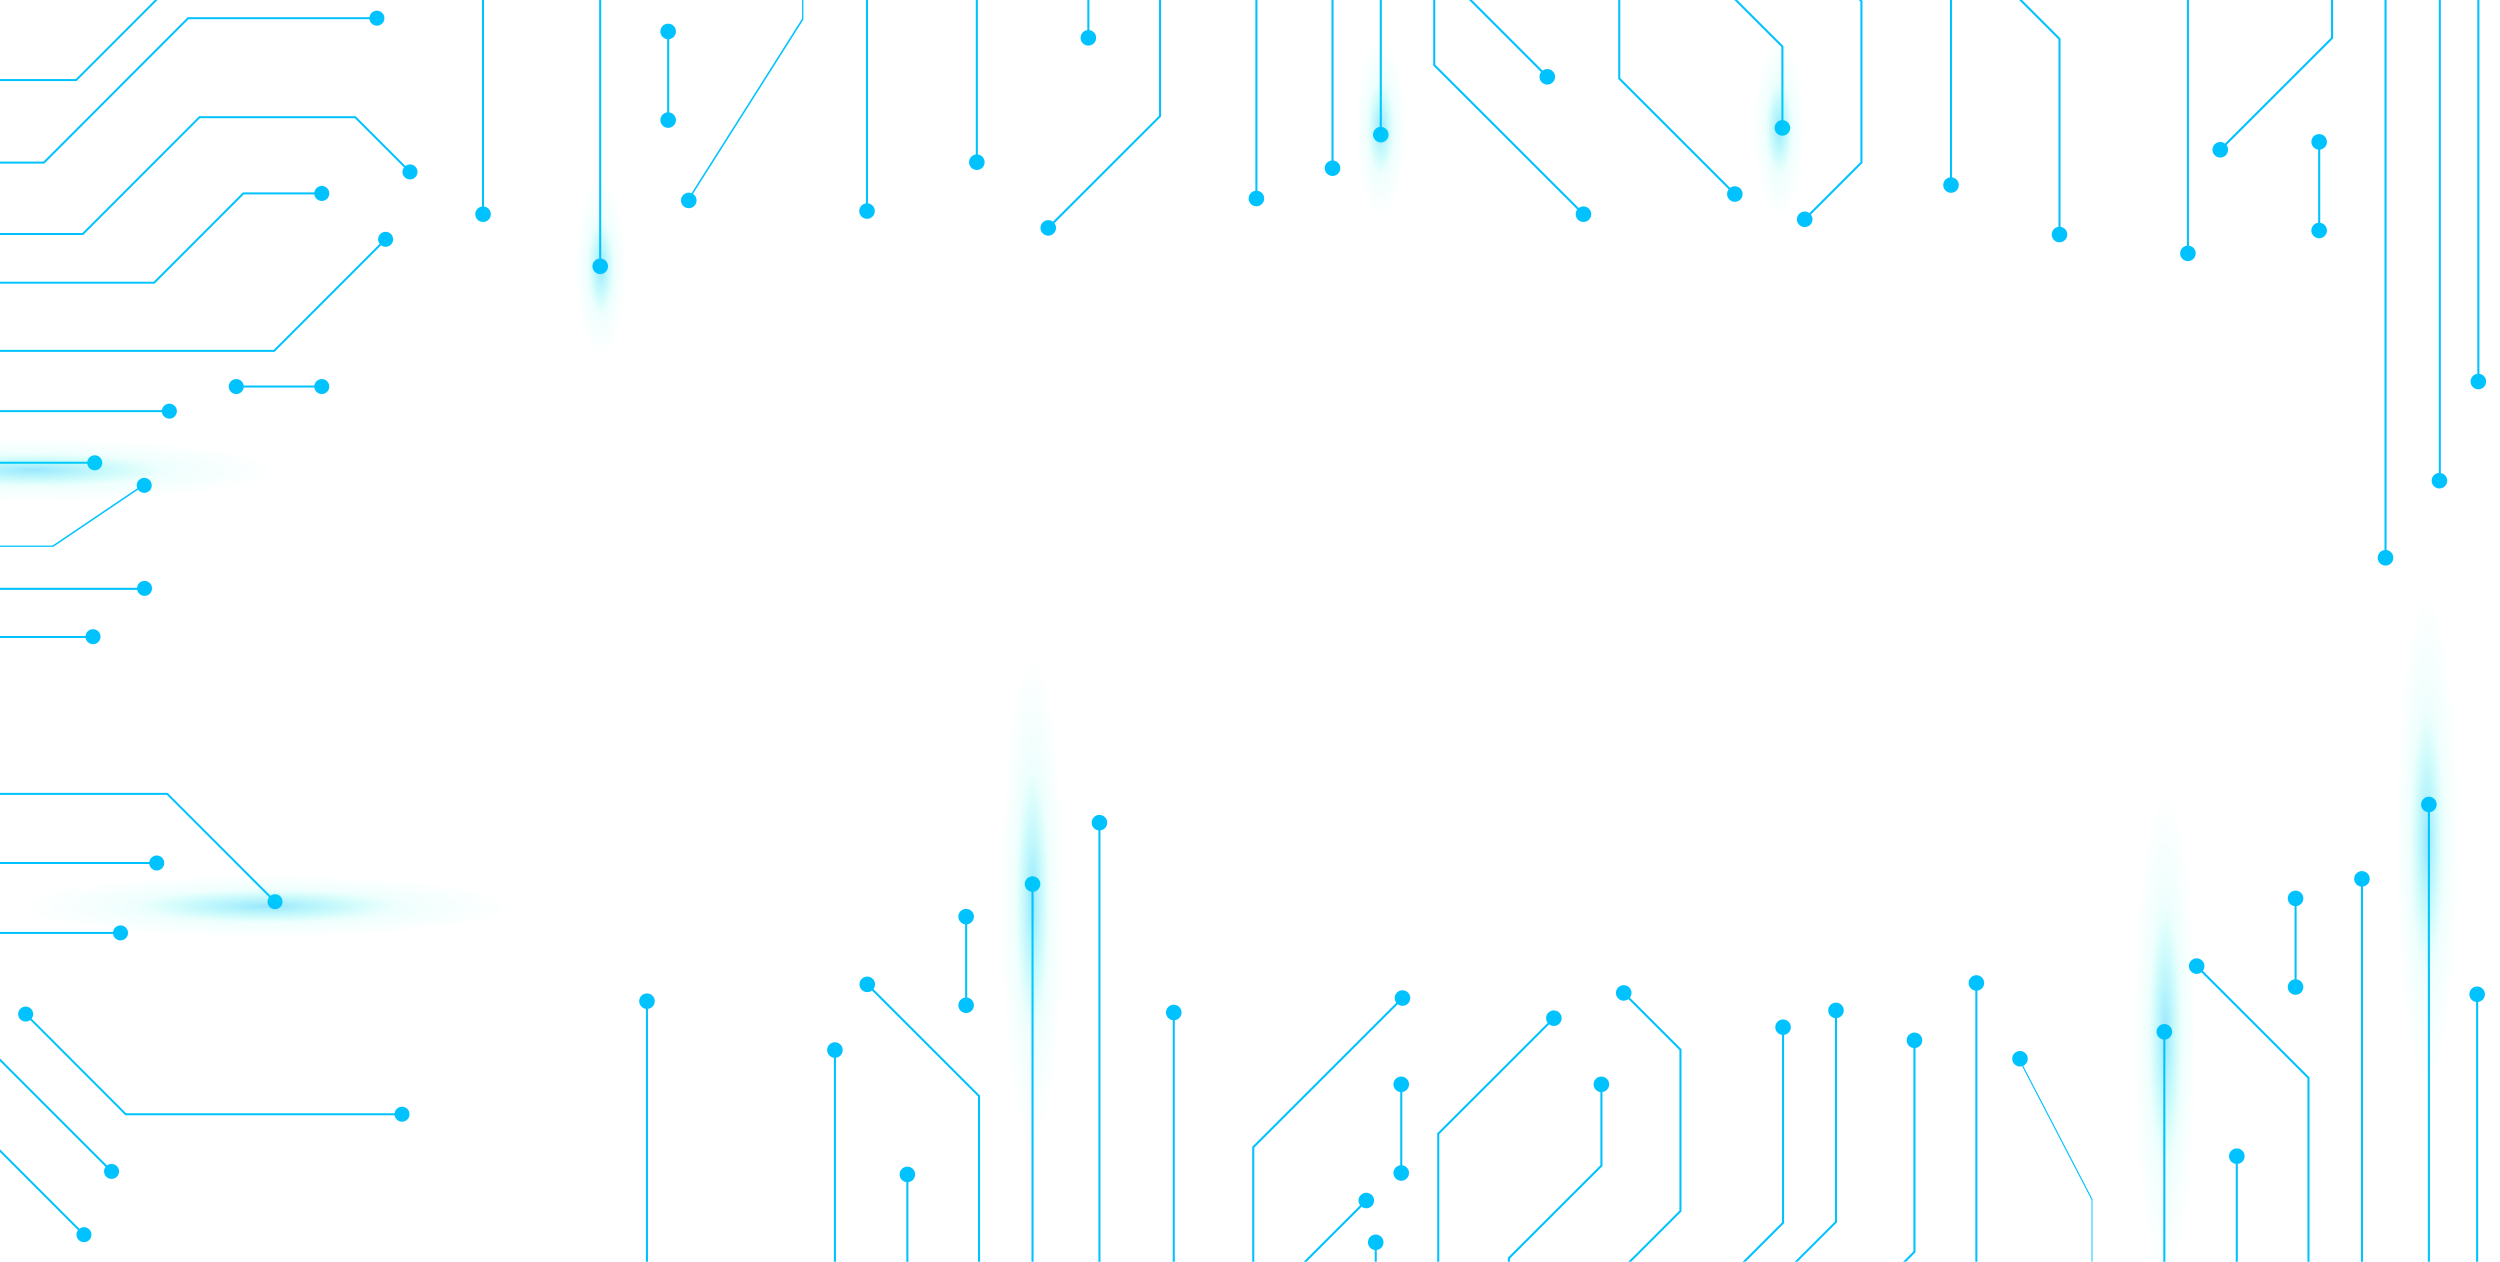 <svg width="1920" height="969" viewBox="0 0 1920 969" fill="none" xmlns="http://www.w3.org/2000/svg">
<g clip-path="url(#clip0)">
<g style="mix-blend-mode:color-dodge">
<g style="mix-blend-mode:color-dodge">
<g style="mix-blend-mode:color-dodge">
<g style="mix-blend-mode:color-dodge">
<g style="mix-blend-mode:color-dodge">
<path fill-rule="evenodd" clip-rule="evenodd" d="M745.239 127.886C744.582 126.903 744.232 125.748 744.232 124.567C744.232 122.982 744.861 121.463 745.982 120.342C746.914 119.411 748.122 118.819 749.414 118.646V-218.621L703.879 -264.125V-332H705.469V-264.761L751.004 -219.289V118.646C751.904 118.766 752.769 119.091 753.531 119.599C754.514 120.256 755.28 121.189 755.732 122.28C756.185 123.372 756.303 124.573 756.073 125.732C755.842 126.891 755.273 127.955 754.437 128.791C753.601 129.626 752.535 130.195 751.376 130.426C750.216 130.656 749.014 130.538 747.922 130.086C746.829 129.634 745.896 128.868 745.239 127.886Z" fill="#00C2FF"/>
</g>
</g>
</g>
</g>
</g>
<g style="mix-blend-mode:color-dodge">
<g style="mix-blend-mode:color-dodge">
<g style="mix-blend-mode:color-dodge">
<g style="mix-blend-mode:color-dodge">
<g style="mix-blend-mode:color-dodge">
<path fill-rule="evenodd" clip-rule="evenodd" d="M835.856 35.019C832.554 35.019 829.878 32.345 829.878 29.045C829.878 26.015 832.135 23.512 835.06 23.124V-229.108L769.016 -295.107V-332H770.606V-295.743L836.65 -229.775V23.124C839.576 23.512 841.834 26.015 841.834 29.045C841.834 32.345 839.157 35.019 835.856 35.019Z" fill="#00C2FF"/>
</g>
</g>
</g>
</g>
</g>
<g style="mix-blend-mode:color-dodge">
<g style="mix-blend-mode:color-dodge">
<g style="mix-blend-mode:color-dodge">
<g style="mix-blend-mode:color-dodge">
<path fill-rule="evenodd" clip-rule="evenodd" d="M1183.56 55.36C1182.77 56.399 1182.34 57.674 1182.34 58.993C1182.34 60.576 1182.96 62.095 1184.08 63.219C1184.91 64.054 1185.98 64.623 1187.14 64.853C1188.3 65.083 1189.5 64.964 1190.59 64.512C1191.68 64.059 1192.62 63.294 1193.27 62.311C1193.93 61.329 1194.28 60.174 1194.28 58.993C1194.28 57.812 1193.93 56.657 1193.27 55.675C1192.62 54.692 1191.68 53.927 1190.59 53.474C1189.5 53.022 1188.3 52.903 1187.14 53.133C1186.25 53.309 1185.42 53.682 1184.71 54.221L1121.66 -8.786V-282H1120.07V-8.118L1183.56 55.36Z" fill="#00C2FF"/>
</g>
</g>
</g>
</g>
<g style="mix-blend-mode:color-dodge">
<g style="mix-blend-mode:color-dodge">
<g style="mix-blend-mode:color-dodge">
<g style="mix-blend-mode:color-dodge">
<g style="mix-blend-mode:color-dodge">
<path fill-rule="evenodd" clip-rule="evenodd" d="M891.694 -202.161V89.547L809.805 171.411C810.569 172.415 811.022 173.667 811.022 175.025C811.022 178.325 808.346 180.999 805.044 180.999C801.743 180.999 799.066 178.325 799.066 175.025C799.066 171.726 801.743 169.051 805.044 169.051C806.404 169.051 807.658 169.505 808.662 170.269L890.104 88.912V-201.526L819.704 -271.847V-332H821.294V-272.514L891.694 -202.161Z" fill="#00C2FF"/>
</g>
</g>
</g>
</g>
</g>
<g style="mix-blend-mode:color-dodge">
<g style="mix-blend-mode:color-dodge">
<g style="mix-blend-mode:color-dodge">
<g style="mix-blend-mode:color-dodge">
<g style="mix-blend-mode:color-dodge">
<path fill-rule="evenodd" clip-rule="evenodd" d="M1085.03 -332L1061.24 -308.263V97.482C1062.14 97.603 1063.01 97.928 1063.77 98.436C1064.75 99.092 1065.52 100.025 1065.97 101.117C1066.42 102.209 1066.54 103.41 1066.31 104.569C1066.08 105.727 1065.51 106.792 1064.67 107.627C1063.84 108.463 1062.77 109.032 1061.61 109.262C1060.45 109.493 1059.25 109.375 1058.16 108.922C1057.07 108.47 1056.13 107.705 1055.48 106.722C1054.82 105.74 1054.47 104.585 1054.47 103.403C1054.47 101.819 1055.1 100.299 1056.22 99.179C1057.15 98.248 1058.36 97.656 1059.65 97.482V-308.898L1082.77 -332H1085.03Z" fill="#00C2FF"/>
</g>
</g>
</g>
</g>
</g>
<g style="mix-blend-mode:color-dodge">
<g style="mix-blend-mode:color-dodge">
<g style="mix-blend-mode:color-dodge">
<g style="mix-blend-mode:color-dodge">
<g style="mix-blend-mode:color-dodge">
<path d="M1499.18 -8.452L1384.2 -123.324V-254.974L1309.28 -329.839V-332H1307.69V-329.204L1382.61 -254.338V-122.656L1497.59 -7.784V142.392H1499.18V-8.452Z" fill="#00C2FF"/>
</g>
</g>
</g>
</g>
<g style="mix-blend-mode:color-dodge">
<g style="mix-blend-mode:color-dodge">
<g style="mix-blend-mode:color-dodge">
<g style="mix-blend-mode:color-dodge">
<path d="M1492.41 142.106C1492.41 145.406 1495.08 148.08 1498.39 148.08C1501.69 148.08 1504.36 145.406 1504.36 142.106C1504.36 138.807 1501.69 136.132 1498.39 136.132C1495.08 136.132 1492.41 138.807 1492.41 142.106Z" fill="#00C2FF"/>
</g>
</g>
</g>
</g>
</g>
<g style="mix-blend-mode:color-dodge">
<g style="mix-blend-mode:color-dodge">
<g style="mix-blend-mode:color-dodge">
<g style="mix-blend-mode:color-dodge">
<g style="mix-blend-mode:color-dodge">
<path d="M1333.11 148.651L1244.37 59.963V-205.275L1296.04 -256.912V-332H1294.45V-257.548L1242.78 -205.943V60.631L1332 149.795L1333.11 148.651Z" fill="#00C2FF"/>
</g>
</g>
</g>
</g>
<g style="mix-blend-mode:color-dodge">
<g style="mix-blend-mode:color-dodge">
<g style="mix-blend-mode:color-dodge">
<g style="mix-blend-mode:color-dodge">
<path d="M1328.12 153.259C1328.96 154.094 1330.02 154.662 1331.18 154.892C1332.34 155.122 1333.54 155.004 1334.64 154.552C1335.73 154.099 1336.66 153.333 1337.32 152.351C1337.97 151.369 1338.32 150.214 1338.32 149.033C1338.32 147.852 1337.97 146.697 1337.32 145.714C1336.66 144.732 1335.73 143.966 1334.64 143.514C1333.54 143.062 1332.34 142.943 1331.18 143.173C1330.02 143.403 1328.96 143.972 1328.12 144.807C1327.01 145.931 1326.38 147.45 1326.38 149.033C1326.38 150.616 1327.01 152.134 1328.12 153.259Z" fill="#00C2FF"/>
</g>
</g>
</g>
</g>
</g>
<g style="mix-blend-mode:color-dodge">
<g style="mix-blend-mode:color-dodge">
<g style="mix-blend-mode:color-dodge">
<g style="mix-blend-mode:color-dodge">
<g style="mix-blend-mode:color-dodge">
<path d="M1335.78 -91.675V-243.82H1337.37V-92.342L1430.38 0.604V125.169L1386.37 169.147L1385.26 168.003L1428.79 124.501V1.239L1335.78 -91.675Z" fill="#00C2FF"/>
</g>
</g>
</g>
</g>
<g style="mix-blend-mode:color-dodge">
<g style="mix-blend-mode:color-dodge">
<g style="mix-blend-mode:color-dodge">
<g style="mix-blend-mode:color-dodge">
<path d="M1381.8 164.188C1380.96 165.022 1380.38 166.086 1380.15 167.246C1379.92 168.406 1380.03 169.609 1380.48 170.703C1380.93 171.797 1381.7 172.732 1382.69 173.391C1383.67 174.049 1384.83 174.4 1386.01 174.4C1387.19 174.4 1388.35 174.049 1389.34 173.391C1390.32 172.732 1391.09 171.797 1391.54 170.703C1391.99 169.609 1392.1 168.406 1391.87 167.246C1391.64 166.086 1391.06 165.022 1390.22 164.188C1389.67 163.634 1389.01 163.194 1388.29 162.894C1387.57 162.593 1386.79 162.439 1386.01 162.439C1385.23 162.439 1384.45 162.593 1383.73 162.894C1383.01 163.194 1382.35 163.634 1381.8 164.188Z" fill="#00C2FF"/>
</g>
</g>
</g>
</g>
</g>
<g style="mix-blend-mode:color-dodge">
<g style="mix-blend-mode:color-dodge">
<g style="mix-blend-mode:color-dodge">
<g style="mix-blend-mode:color-dodge">
<g style="mix-blend-mode:color-dodge">
<path d="M1297.02 -34.889V-192.183H1298.61V-35.556L1369.68 35.433V98.509H1368.09V36.1L1297.02 -34.889Z" fill="#00C2FF"/>
</g>
</g>
</g>
</g>
<g style="mix-blend-mode:color-dodge">
<g style="mix-blend-mode:color-dodge">
<g style="mix-blend-mode:color-dodge">
<g style="mix-blend-mode:color-dodge">
<path d="M1362.88 98.227C1362.88 99.408 1363.23 100.563 1363.88 101.546C1364.54 102.528 1365.47 103.294 1366.57 103.746C1367.66 104.199 1368.86 104.317 1370.02 104.086C1371.18 103.856 1372.25 103.287 1373.08 102.451C1373.92 101.616 1374.49 100.551 1374.72 99.392C1374.95 98.234 1374.83 97.032 1374.38 95.941C1373.92 94.849 1373.16 93.916 1372.18 93.26C1371.19 92.603 1370.04 92.253 1368.85 92.253C1367.27 92.253 1365.75 92.882 1364.63 94.003C1363.51 95.123 1362.88 96.642 1362.88 98.227Z" fill="#00C2FF"/>
</g>
</g>
</g>
</g>
</g>
<g style="mix-blend-mode:color-dodge">
<g style="mix-blend-mode:color-dodge">
<g style="mix-blend-mode:color-dodge">
<g style="mix-blend-mode:color-dodge">
<path fill-rule="evenodd" clip-rule="evenodd" d="M1100.7 -251.577V50.3L1211.35 160.873C1210.56 161.913 1210.13 163.187 1210.13 164.506C1210.13 166.089 1210.75 167.608 1211.87 168.732C1212.7 169.567 1213.77 170.136 1214.93 170.366C1216.09 170.596 1217.29 170.477 1218.38 170.025C1219.47 169.573 1220.41 168.807 1221.06 167.825C1221.72 166.842 1222.07 165.688 1222.07 164.506C1222.07 163.325 1221.72 162.17 1221.06 161.188C1220.41 160.206 1219.47 159.44 1218.38 158.988C1217.29 158.535 1216.09 158.417 1214.93 158.647C1214.04 158.824 1213.2 159.202 1212.48 159.747L1102.29 49.633V-251.577H1100.7Z" fill="#00C2FF"/>
</g>
</g>
</g>
</g>
<g style="mix-blend-mode:color-dodge">
<g style="mix-blend-mode:color-dodge">
<g style="mix-blend-mode:color-dodge">
<g style="mix-blend-mode:color-dodge">
<g style="mix-blend-mode:color-dodge">
<path fill-rule="evenodd" clip-rule="evenodd" d="M1047 -332L1024.17 -309.184V123.251C1027.09 123.64 1029.35 126.143 1029.35 129.172C1029.35 132.472 1026.67 135.146 1023.37 135.146C1020.07 135.146 1017.39 132.472 1017.39 129.172C1017.39 126.142 1019.65 123.639 1022.58 123.251V-309.852L1044.74 -332H1047Z" fill="#00C2FF"/>
</g>
</g>
</g>
</g>
</g>
<g style="mix-blend-mode:color-dodge">
<g style="mix-blend-mode:color-dodge">
<g style="mix-blend-mode:color-dodge">
<g style="mix-blend-mode:color-dodge">
<g style="mix-blend-mode:color-dodge">
<path fill-rule="evenodd" clip-rule="evenodd" d="M991.476 -332L965.719 -306.293V146.513C966.619 146.633 967.484 146.958 968.245 147.466C969.228 148.123 969.994 149.056 970.446 150.147C970.899 151.239 971.017 152.44 970.786 153.599C970.556 154.758 969.986 155.822 969.15 156.658C968.314 157.493 967.249 158.062 966.09 158.293C964.93 158.523 963.728 158.405 962.636 157.953C961.543 157.501 960.61 156.735 959.953 155.752C959.296 154.77 958.945 153.615 958.945 152.433C958.945 150.849 959.575 149.33 960.696 148.209C961.628 147.278 962.837 146.685 964.129 146.512V-306.928L989.218 -332H991.476Z" fill="#00C2FF"/>
</g>
</g>
</g>
</g>
</g>
<g style="mix-blend-mode:color-dodge">
<g style="mix-blend-mode:color-dodge">
<g style="mix-blend-mode:color-dodge">
<g style="mix-blend-mode:color-dodge">
<g style="mix-blend-mode:color-dodge">
<path fill-rule="evenodd" clip-rule="evenodd" d="M666.64 156.166C669.58 156.541 671.853 159.051 671.853 162.092C671.853 165.391 669.177 168.066 665.876 168.066C662.574 168.066 659.898 165.391 659.898 162.092C659.898 159.072 662.139 156.576 665.05 156.174V-58.148L745.244 -138.257L746.357 -137.145L666.64 -57.481V156.166Z" fill="#00C2FF"/>
</g>
</g>
</g>
</g>
</g>
<path d="M1080 98C1080 60.445 1071.27 30 1060.5 30C1049.73 30 1041 60.445 1041 98C1041 135.555 1049.73 166 1060.5 166C1071.27 166 1080 135.555 1080 98Z" fill="url(#paint0_radial)" fill-opacity="0.4"/>
<path d="M1386 98C1386 60.445 1377.27 30 1366.5 30C1355.73 30 1347 60.445 1347 98C1347 135.555 1355.73 166 1366.5 166C1377.27 166 1386 135.555 1386 98Z" fill="url(#paint1_radial)" fill-opacity="0.4"/>
<g style="mix-blend-mode:color-dodge">
<g style="mix-blend-mode:color-dodge">
<g style="mix-blend-mode:color-dodge">
<g style="mix-blend-mode:color-dodge">
<path fill-rule="evenodd" clip-rule="evenodd" d="M-168 811.967H-70.619L60.971 943.653C61.669 943.118 62.483 942.749 63.352 942.576C64.47 942.354 65.629 942.469 66.682 942.905C67.735 943.342 68.635 944.081 69.268 945.029C69.901 945.978 70.239 947.093 70.239 948.233C70.239 949.374 69.901 950.488 69.268 951.437C68.635 952.385 67.735 953.124 66.682 953.561C65.629 953.997 64.47 954.112 63.352 953.89C62.234 953.668 61.207 953.119 60.4 952.313C59.326 951.227 58.723 949.761 58.723 948.233C58.723 946.961 59.141 945.732 59.901 944.729L-71.263 813.501H-168V811.967Z" fill="#00C2FF"/>
</g>
</g>
</g>
</g>
<g style="mix-blend-mode:color-dodge">
<g style="mix-blend-mode:color-dodge">
<g style="mix-blend-mode:color-dodge">
<g style="mix-blend-mode:color-dodge">
<path fill-rule="evenodd" clip-rule="evenodd" d="M-206 891H-108.619L22.972 1022.69C23.67 1022.15 24.483 1021.78 25.352 1021.61C26.47 1021.39 27.629 1021.5 28.681 1021.94C29.735 1022.38 30.634 1023.11 31.268 1024.06C31.901 1025.01 32.239 1026.13 32.239 1027.27C32.239 1028.41 31.901 1029.52 31.268 1030.47C30.634 1031.42 29.735 1032.16 28.681 1032.59C27.629 1033.03 26.47 1033.15 25.352 1032.92C24.234 1032.7 23.207 1032.15 22.4 1031.35C21.326 1030.26 20.723 1028.79 20.723 1027.27C20.723 1026 21.141 1024.76 21.902 1023.76L-109.263 892.534H-206V891Z" fill="#00C2FF"/>
</g>
</g>
</g>
</g>
<g style="mix-blend-mode:color-dodge">
<g style="mix-blend-mode:color-dodge">
<g style="mix-blend-mode:color-dodge">
<g style="mix-blend-mode:color-dodge">
<g style="mix-blend-mode:color-dodge">
<path d="M144.87 -26L58.19 60.723H-115.017L-168 113.733V115.911L-114.373 62.257H58.803L145.484 -24.466H302.195V-26H144.87Z" fill="#00C2FF"/>
</g>
</g>
</g>
</g>
</g>
<g style="mix-blend-mode:color-dodge">
<g style="mix-blend-mode:color-dodge">
<g style="mix-blend-mode:color-dodge">
<g style="mix-blend-mode:color-dodge">
<g style="mix-blend-mode:color-dodge">
<path fill-rule="evenodd" clip-rule="evenodd" d="M95.748 721.266C94.8 721.9 93.686 722.238 92.546 722.238C91.017 722.238 89.551 721.63 88.47 720.549C87.571 719.65 86.999 718.484 86.832 717.238H-238.6L-282.507 761.167H-348V759.633H-283.12L-239.243 715.704H86.832C86.949 714.835 87.262 714.001 87.753 713.267C88.386 712.318 89.286 711.579 90.34 711.143C91.393 710.706 92.552 710.592 93.67 710.814C94.788 711.037 95.816 711.586 96.622 712.393C97.428 713.199 97.977 714.227 98.199 715.346C98.422 716.464 98.308 717.624 97.871 718.678C97.435 719.732 96.696 720.632 95.748 721.266Z" fill="#00C2FF"/>
</g>
</g>
</g>
</g>
</g>
<g style="mix-blend-mode:color-dodge">
<g style="mix-blend-mode:color-dodge">
<g style="mix-blend-mode:color-dodge">
<g style="mix-blend-mode:color-dodge">
<g style="mix-blend-mode:color-dodge">
<path fill-rule="evenodd" clip-rule="evenodd" d="M-135.407 248.496L-68.933 315.003H124.348C124.465 314.135 124.778 313.3 125.268 312.566C125.902 311.618 126.802 310.878 127.855 310.442C128.909 310.005 130.068 309.891 131.186 310.114C132.304 310.336 133.331 310.886 134.137 311.692C134.943 312.499 135.492 313.526 135.715 314.645C135.937 315.764 135.823 316.923 135.387 317.977C134.951 319.031 134.212 319.932 133.264 320.565C132.316 321.199 131.201 321.537 130.061 321.537C128.532 321.537 127.066 320.93 125.985 319.848C125.086 318.949 124.515 317.783 124.348 316.537H-69.546L-136.02 250.03H-168V248.496H-135.407Z" fill="#00C2FF"/>
</g>
</g>
</g>
</g>
</g>
<g style="mix-blend-mode:color-dodge">
<g style="mix-blend-mode:color-dodge">
<g style="mix-blend-mode:color-dodge">
<g style="mix-blend-mode:color-dodge">
<g style="mix-blend-mode:color-dodge">
<path fill-rule="evenodd" clip-rule="evenodd" d="M126.142 662.786C126.142 665.971 123.561 668.554 120.378 668.554C117.454 668.554 115.039 666.376 114.664 663.554H-128.718L-192.402 727.268H-228V725.734H-193.015L-129.362 662.02H114.664C115.039 659.197 117.454 657.02 120.378 657.02C123.561 657.02 126.142 659.601 126.142 662.786Z" fill="#00C2FF"/>
</g>
</g>
</g>
</g>
</g>
<g style="mix-blend-mode:color-dodge">
<g style="mix-blend-mode:color-dodge">
<g style="mix-blend-mode:color-dodge">
<g style="mix-blend-mode:color-dodge">
<g style="mix-blend-mode:color-dodge">
<path fill-rule="evenodd" clip-rule="evenodd" d="M-152.717 608.917H128.756L207.748 687.919C208.716 687.182 209.924 686.744 211.235 686.744C214.419 686.744 217 689.326 217 692.511C217 695.696 214.419 698.278 211.235 698.278C208.052 698.278 205.471 695.696 205.471 692.511C205.471 691.2 205.908 689.99 206.645 689.021L128.143 610.451H-152.104L-219.958 678.369H-278V676.835H-220.602L-152.717 608.917Z" fill="#00C2FF"/>
</g>
</g>
</g>
</g>
</g>
<g style="mix-blend-mode:color-dodge">
<g style="mix-blend-mode:color-dodge">
<g style="mix-blend-mode:color-dodge">
<g style="mix-blend-mode:color-dodge">
<g style="mix-blend-mode:color-dodge">
<path fill-rule="evenodd" clip-rule="evenodd" d="M181.448 302.64C180.308 302.64 179.193 302.302 178.245 301.668C177.298 301.035 176.559 300.134 176.122 299.08C175.686 298.026 175.572 296.867 175.794 295.748C176.017 294.629 176.566 293.602 177.372 292.795C178.178 291.989 179.205 291.439 180.323 291.217C181.442 290.994 182.601 291.108 183.654 291.545C184.707 291.981 185.607 292.721 186.241 293.669C186.726 294.395 187.037 295.218 187.157 296.076H241.415C241.534 295.218 241.846 294.395 242.331 293.669C242.964 292.721 243.865 291.981 244.918 291.545C245.971 291.108 247.13 290.994 248.248 291.217C249.366 291.439 250.394 291.989 251.2 292.795C252.006 293.602 252.555 294.629 252.777 295.748C253 296.867 252.886 298.026 252.449 299.08C252.013 300.134 251.274 301.035 250.326 301.668C249.378 302.302 248.264 302.64 247.124 302.64C245.595 302.64 244.129 302.033 243.048 300.951C242.142 300.045 241.568 298.867 241.407 297.609H187.165C187.003 298.867 186.43 300.045 185.524 300.951C184.443 302.033 182.977 302.64 181.448 302.64Z" fill="#00C2FF"/>
</g>
</g>
</g>
</g>
</g>
<g style="mix-blend-mode:color-dodge">
<g style="mix-blend-mode:color-dodge">
<g style="mix-blend-mode:color-dodge">
<g style="mix-blend-mode:color-dodge">
<g style="mix-blend-mode:color-dodge">
<path fill-rule="evenodd" clip-rule="evenodd" d="M-168 328.255L-141.631 354.637H67.048C67.167 353.78 67.479 352.957 67.964 352.231C68.597 351.282 69.497 350.543 70.551 350.107C71.604 349.67 72.763 349.556 73.881 349.779C74.999 350.001 76.026 350.55 76.833 351.357C77.639 352.163 78.188 353.191 78.41 354.31C78.633 355.429 78.519 356.588 78.082 357.642C77.646 358.696 76.907 359.597 75.959 360.23C75.011 360.864 73.897 361.202 72.757 361.202C71.228 361.202 69.762 360.595 68.68 359.513C67.774 358.607 67.201 357.429 67.039 356.171H-142.275L-168 330.433V328.255Z" fill="#00C2FF"/>
</g>
</g>
</g>
</g>
</g>
<g style="mix-blend-mode:color-dodge">
<g style="mix-blend-mode:color-dodge">
<g style="mix-blend-mode:color-dodge">
<g style="mix-blend-mode:color-dodge">
<g style="mix-blend-mode:color-dodge">
<path fill-rule="evenodd" clip-rule="evenodd" d="M295.236 13.972C295.236 17.157 292.655 19.739 289.471 19.739C286.548 19.739 284.132 17.562 283.758 14.739H144.84L33.998 125.666H-93.063L-165.302 197.94H-168V196.407H-165.915L-93.676 124.132H33.354L144.196 13.205H283.758C284.132 10.383 286.548 8.205 289.471 8.205C292.655 8.205 295.236 10.787 295.236 13.972Z" fill="#00C2FF"/>
</g>
</g>
</g>
</g>
</g>
<g style="mix-blend-mode:color-dodge">
<g style="mix-blend-mode:color-dodge">
<g style="mix-blend-mode:color-dodge">
<g style="mix-blend-mode:color-dodge">
<g style="mix-blend-mode:color-dodge">
<path fill-rule="evenodd" clip-rule="evenodd" d="M301.809 184.925C301.587 186.044 301.039 187.072 300.233 187.878C299.148 188.954 297.682 189.557 296.155 189.557C294.883 189.557 293.653 189.138 292.651 188.377L210.854 270.215H-46.366L-96.16 220.365H-168V218.831H-95.547L-45.722 268.681H210.21L291.563 187.288C291.036 186.594 290.672 185.787 290.501 184.925C290.279 183.807 290.394 182.648 290.83 181.594C291.266 180.541 292.005 179.64 292.953 179.007C293.901 178.373 295.015 178.035 296.155 178.035C297.295 178.035 298.409 178.373 299.357 179.007C300.305 179.64 301.044 180.541 301.48 181.594C301.916 182.648 302.031 183.807 301.809 184.925Z" fill="#00C2FF"/>
</g>
</g>
</g>
</g>
</g>
<g style="mix-blend-mode:color-dodge">
<g style="mix-blend-mode:color-dodge">
<g style="mix-blend-mode:color-dodge">
<g style="mix-blend-mode:color-dodge">
<g style="mix-blend-mode:color-dodge">
<path fill-rule="evenodd" clip-rule="evenodd" d="M-76.894 178.951C-77.01 178.083 -77.323 177.249 -77.814 176.514C-78.447 175.566 -79.347 174.827 -80.401 174.39C-81.454 173.954 -82.613 173.839 -83.731 174.062C-84.85 174.285 -85.877 174.834 -86.683 175.64C-87.489 176.447 -88.038 177.475 -88.26 178.593C-88.483 179.712 -88.369 180.872 -87.932 181.925C-87.496 182.979 -86.757 183.88 -85.809 184.514C-84.861 185.147 -83.747 185.486 -82.607 185.486C-81.078 185.486 -79.612 184.878 -78.531 183.796C-77.632 182.897 -77.061 181.732 -76.894 180.485H63.893L153.548 90.756H272.484L310.263 128.554C309.965 128.945 309.718 129.374 309.529 129.831C309.239 130.528 309.09 131.276 309.09 132.031C309.09 132.787 309.239 133.535 309.529 134.232C309.818 134.93 310.243 135.563 310.778 136.096C311.582 136.906 312.609 137.459 313.728 137.685C314.848 137.911 316.009 137.799 317.064 137.363C318.12 136.928 319.022 136.189 319.657 135.239C320.292 134.29 320.631 133.174 320.631 132.031C320.631 130.889 320.292 129.773 319.657 128.823C319.022 127.874 318.12 127.135 317.064 126.7C316.009 126.264 314.848 126.152 313.728 126.378C312.86 126.553 312.046 126.925 311.349 127.462L273.128 89.222H152.935L63.249 178.951H-76.894Z" fill="#00C2FF"/>
</g>
</g>
</g>
</g>
</g>
<g style="mix-blend-mode:color-dodge">
<g style="mix-blend-mode:color-dodge">
<g style="mix-blend-mode:color-dodge">
<g style="mix-blend-mode:color-dodge">
<g style="mix-blend-mode:color-dodge">
<path fill-rule="evenodd" clip-rule="evenodd" d="M250.334 153.377C249.386 154.011 248.272 154.349 247.132 154.349C245.603 154.349 244.137 153.741 243.056 152.66C242.149 151.753 241.576 150.576 241.414 149.318H187.183L118.685 217.881H-27.096C-27.471 220.703 -29.886 222.881 -32.81 222.881C-35.993 222.881 -38.574 220.299 -38.574 217.113C-38.574 213.928 -35.993 211.346 -32.81 211.346C-29.886 211.346 -27.471 213.524 -27.096 216.347H118.041L186.539 147.784H241.423C241.542 146.927 241.854 146.103 242.339 145.378C242.972 144.429 243.872 143.69 244.926 143.253C245.979 142.817 247.138 142.703 248.256 142.925C249.374 143.148 250.401 143.697 251.208 144.504C252.014 145.31 252.563 146.338 252.785 147.457C253.008 148.575 252.893 149.735 252.457 150.789C252.021 151.843 251.282 152.743 250.334 153.377Z" fill="#00C2FF"/>
</g>
</g>
</g>
</g>
</g>
<g style="mix-blend-mode:color-dodge">
<g style="mix-blend-mode:color-dodge">
<g style="mix-blend-mode:color-dodge">
<g style="mix-blend-mode:color-dodge">
<g style="mix-blend-mode:color-dodge">
<path fill-rule="evenodd" clip-rule="evenodd" d="M114.842 376.843C115.648 376.037 116.196 375.009 116.418 373.89C116.64 372.772 116.526 371.612 116.089 370.559C115.653 369.505 114.914 368.605 113.966 367.972C113.018 367.338 111.904 367 110.764 367C109.625 367 108.51 367.338 107.562 367.972C106.615 368.605 105.876 369.505 105.439 370.559C105.003 371.612 104.888 372.772 105.11 373.89C105.187 374.279 105.304 374.656 105.457 375.018L40.262 419.015H-250V420H40.905L106.032 376.061C106.226 376.339 106.445 376.601 106.686 376.843C107.772 377.919 109.237 378.522 110.764 378.522C112.292 378.522 113.757 377.919 114.842 376.843ZM-253.294 451.307C-252.346 451.941 -251.231 452.279 -250.091 452.279C-248.562 452.279 -247.096 451.672 -246.015 450.59C-244.934 449.508 -244.327 448.041 -244.327 446.512C-244.327 445.371 -244.665 444.256 -245.298 443.308C-245.932 442.359 -246.832 441.62 -247.885 441.184C-248.938 440.747 -250.097 440.633 -251.216 440.855C-252.334 441.078 -253.361 441.627 -254.167 442.434C-254.973 443.24 -255.522 444.268 -255.745 445.387C-255.967 446.505 -255.853 447.665 -255.417 448.719C-254.98 449.773 -254.242 450.673 -253.294 451.307Z" fill="#00C2FF"/>
</g>
</g>
</g>
</g>
</g>
<g style="mix-blend-mode:color-dodge">
<g style="mix-blend-mode:color-dodge">
<g style="mix-blend-mode:color-dodge">
<g style="mix-blend-mode:color-dodge">
<g style="mix-blend-mode:color-dodge">
<path fill-rule="evenodd" clip-rule="evenodd" d="M-168 429L-154.305 451.438H105.244C105.472 448.461 107.958 446.118 110.991 446.118C114.175 446.118 116.755 448.7 116.755 451.885C116.755 455.07 114.175 457.652 110.991 457.652C108.189 457.652 105.853 455.652 105.334 453H-154.706L-168 431.219V429Z" fill="#00C2FF"/>
</g>
</g>
</g>
</g>
</g>
<g style="mix-blend-mode:color-dodge">
<g style="mix-blend-mode:color-dodge">
<g style="mix-blend-mode:color-dodge">
<g style="mix-blend-mode:color-dodge">
<g style="mix-blend-mode:color-dodge">
<path fill-rule="evenodd" clip-rule="evenodd" d="M-208 463L-193.362 488.43H65.697C65.787 487.481 66.111 486.566 66.643 485.769C67.277 484.82 68.177 484.081 69.23 483.645C70.284 483.208 71.443 483.094 72.561 483.316C73.679 483.539 74.706 484.088 75.512 484.895C76.318 485.701 76.867 486.729 77.09 487.848C77.312 488.966 77.198 490.126 76.762 491.18C76.326 492.234 75.587 493.134 74.639 493.768C73.691 494.402 72.576 494.74 71.436 494.74C69.907 494.74 68.441 494.132 67.36 493.051C66.524 492.215 65.972 491.148 65.764 490H-193.724L-208 465.229V463Z" fill="#00C2FF"/>
</g>
</g>
</g>
</g>
</g>
<g style="mix-blend-mode:color-dodge">
<g style="mix-blend-mode:color-dodge">
<g style="mix-blend-mode:color-dodge">
<g style="mix-blend-mode:color-dodge">
<path fill-rule="evenodd" clip-rule="evenodd" d="M-168 779.572H-33.273L82.176 895.048C82.87 894.52 83.678 894.155 84.539 893.984C85.657 893.762 86.816 893.876 87.869 894.313C88.922 894.75 89.822 895.489 90.455 896.437C91.088 897.386 91.426 898.5 91.426 899.641C91.426 900.781 91.088 901.896 90.455 902.844C89.822 903.793 88.922 904.532 87.869 904.968C86.816 905.405 85.657 905.52 84.539 905.298C83.421 905.076 82.394 904.527 81.588 903.721C80.513 902.635 79.91 901.169 79.91 899.641C79.91 898.376 80.323 897.154 81.075 896.155L-33.917 781.106H-168V779.572Z" fill="#00C2FF"/>
</g>
</g>
</g>
</g>
<g style="mix-blend-mode:color-dodge">
<g style="mix-blend-mode:color-dodge">
<g style="mix-blend-mode:color-dodge">
<g style="mix-blend-mode:color-dodge">
<g style="mix-blend-mode:color-dodge">
<path fill-rule="evenodd" clip-rule="evenodd" d="M15.632 782.886C14.826 782.079 14.278 781.052 14.056 779.933C13.834 778.815 13.948 777.655 14.385 776.602C14.821 775.548 15.56 774.648 16.508 774.015C17.456 773.381 18.57 773.043 19.71 773.043C20.849 773.043 21.964 773.381 22.912 774.015C23.859 774.648 24.598 775.548 25.035 776.602C25.471 777.655 25.586 778.815 25.364 779.933C25.19 780.808 24.816 781.628 24.276 782.33L96.887 854.977H303.039C303.4 852.139 305.822 849.946 308.757 849.946C311.94 849.946 314.521 852.528 314.521 855.713C314.521 858.898 311.94 861.48 308.757 861.48C305.843 861.48 303.435 859.318 303.047 856.51H96.243L23.196 783.398C22.197 784.151 20.974 784.565 19.71 784.565C18.182 784.565 16.717 783.962 15.632 782.886Z" fill="#00C2FF"/>
</g>
</g>
</g>
</g>
</g>
<path d="M25.5 385C130.158 385 215 374.255 215 361C215 347.745 130.158 337 25.5 337C-79.158 337 -164 347.745 -164 361C-164 374.255 -79.158 385 25.5 385Z" fill="url(#paint2_radial)" fill-opacity="0.4"/>
<path d="M204.5 720C309.158 720 394 709.255 394 696C394 682.745 309.158 672 204.5 672C99.842 672 15 682.745 15 696C15 709.255 99.842 720 204.5 720Z" fill="url(#paint3_radial)" fill-opacity="0.4"/>
<g style="mix-blend-mode:color-dodge">
<path fill-rule="evenodd" clip-rule="evenodd" d="M1927 -168.147L1904.17 -145.332V287.104C1907.09 287.495 1909.35 289.997 1909.35 293.025C1909.35 296.325 1906.67 298.999 1903.37 298.999C1900.07 298.999 1897.39 296.325 1897.39 293.025C1897.39 289.993 1899.65 287.489 1902.58 287.103V-145.999L1924.74 -168.147H1927Z" fill="#00C2FF"/>
</g>
<g style="mix-blend-mode:color-dodge">
<path fill-rule="evenodd" clip-rule="evenodd" d="M1635.59 -194.761L1681.12 -149.289V188.645C1682.02 188.765 1682.89 189.09 1683.65 189.599C1684.63 190.256 1685.4 191.189 1685.85 192.28C1686.31 193.372 1686.42 194.573 1686.19 195.732C1685.96 196.891 1685.39 197.955 1684.56 198.791C1683.72 199.626 1682.66 200.195 1681.5 200.426C1680.34 200.656 1679.14 200.538 1678.04 200.086C1676.95 199.634 1676.02 198.868 1675.36 197.886C1674.7 196.903 1674.35 195.748 1674.35 194.567C1674.35 192.982 1674.98 191.463 1676.1 190.342C1677.03 189.41 1678.25 188.818 1679.54 188.645V-148.621L1634 -194.125V-262H1635.59V-194.761Z" fill="#00C2FF"/>
</g>
<g style="mix-blend-mode:color-dodge">
<path fill-rule="evenodd" clip-rule="evenodd" d="M1791.81 -262.161V29.547L1709.92 111.411C1710.69 112.414 1711.14 113.667 1711.14 115.025C1711.14 118.325 1708.46 120.999 1705.16 120.999C1701.86 120.999 1699.18 118.325 1699.18 115.025C1699.18 111.726 1701.86 109.051 1705.16 109.051C1706.52 109.051 1707.78 109.505 1708.78 110.27L1790.22 28.912V-261.526L1719.82 -331.847V-392H1721.41V-332.514L1791.81 -262.161Z" fill="#00C2FF"/>
</g>
<g style="mix-blend-mode:color-dodge">
<path fill-rule="evenodd" clip-rule="evenodd" d="M1775.12 108.96C1775.12 107.779 1775.47 106.624 1776.13 105.641C1776.79 104.659 1777.72 103.893 1778.81 103.441C1779.9 102.989 1781.11 102.871 1782.27 103.101C1783.43 103.331 1784.49 103.9 1785.33 104.736C1786.16 105.571 1786.73 106.636 1786.96 107.795C1787.19 108.953 1787.08 110.155 1786.62 111.246C1786.17 112.338 1785.4 113.271 1784.42 113.927C1783.67 114.429 1782.82 114.752 1781.93 114.876V171.109C1782.82 171.233 1783.67 171.557 1784.42 172.058C1785.4 172.714 1786.17 173.647 1786.62 174.739C1787.08 175.831 1787.19 177.032 1786.96 178.191C1786.73 179.35 1786.16 180.414 1785.33 181.25C1784.49 182.085 1783.43 182.654 1782.27 182.884C1781.11 183.115 1779.9 182.997 1778.81 182.545C1777.72 182.092 1776.79 181.327 1776.13 180.344C1775.47 179.362 1775.12 178.207 1775.12 177.025C1775.12 175.441 1775.75 173.921 1776.87 172.801C1777.81 171.861 1779.03 171.266 1780.34 171.099V114.886C1779.03 114.719 1777.81 114.125 1776.87 113.184C1775.75 112.064 1775.12 110.544 1775.12 108.96Z" fill="#00C2FF"/>
</g>
<g style="mix-blend-mode:color-dodge">
<path fill-rule="evenodd" clip-rule="evenodd" d="M1897 -134L1874.56 -109.132V363.294C1877.35 363.798 1879.47 366.238 1879.47 369.172C1879.47 372.472 1876.79 375.146 1873.49 375.146C1870.19 375.146 1867.51 372.472 1867.51 369.172C1867.51 366.038 1869.93 363.467 1873 363.218V-109.86L1894.78 -134H1897Z" fill="#00C2FF"/>
</g>
<g style="mix-blend-mode:color-dodge">
<path fill-rule="evenodd" clip-rule="evenodd" d="M1858.65 -204L1832.89 -170.346V422.414C1833.79 422.538 1834.65 422.863 1835.41 423.369C1836.39 424.028 1837.16 424.965 1837.62 426.062C1838.07 427.158 1838.19 428.365 1837.96 429.528C1837.73 430.692 1837.16 431.761 1836.32 432.601C1835.48 433.44 1834.41 434.011 1833.24 434.243C1832.08 434.474 1830.87 434.355 1829.78 433.901C1828.68 433.447 1827.74 432.678 1827.09 431.691C1826.43 430.705 1826.07 429.545 1826.07 428.358C1826.07 426.767 1826.71 425.241 1827.83 424.115C1828.78 423.174 1829.99 422.577 1831.3 422.408V-171.178L1856.39 -204H1858.65Z" fill="#00C2FF"/>
</g>
<g style="mix-blend-mode:color-dodge">
<g style="mix-blend-mode:color-dodge">
<path fill-rule="evenodd" clip-rule="evenodd" d="M1404.05 775.99C1404.05 774.808 1404.4 773.653 1405.06 772.671C1405.71 771.688 1406.65 770.923 1407.74 770.47C1408.83 770.018 1410.03 769.9 1411.19 770.13C1412.35 770.361 1413.42 770.93 1414.25 771.765C1415.09 772.601 1415.66 773.665 1415.89 774.824C1416.12 775.983 1416 777.184 1415.55 778.276C1415.1 779.367 1414.33 780.3 1413.35 780.957C1412.58 781.466 1411.72 781.791 1410.82 781.911V938.749L1320.93 1028.58V1208.09L1265.98 1263H1263.72L1319.34 1207.42V1027.95L1409.23 938.119V781.911C1407.94 781.737 1406.73 781.145 1405.8 780.214C1404.68 779.094 1404.05 777.574 1404.05 775.99ZM1465.33 795.655C1464.68 796.637 1464.33 797.792 1464.33 798.974C1464.33 800.558 1464.96 802.078 1466.08 803.198C1467.01 804.131 1468.22 804.723 1469.51 804.895V961.099L1379.61 1050.93V1230.41L1324 1285.98H1326.26L1381.2 1231.07V1051.57L1471.1 961.739V804.895C1472 804.774 1472.86 804.449 1473.62 803.941C1474.61 803.285 1475.37 802.352 1475.83 801.26C1476.28 800.169 1476.4 798.967 1476.17 797.809C1475.94 796.65 1475.37 795.585 1474.53 794.75C1473.69 793.914 1472.63 793.345 1471.47 793.115C1470.31 792.884 1469.11 793.003 1468.02 793.455C1466.92 793.907 1465.99 794.673 1465.33 795.655Z" fill="#00C2FF"/>
</g>
<g style="mix-blend-mode:color-dodge">
<g style="mix-blend-mode:color-dodge">
<g style="mix-blend-mode:color-dodge">
<g style="mix-blend-mode:color-dodge">
<path fill-rule="evenodd" clip-rule="evenodd" d="M636.246 803.114C635.589 804.096 635.238 805.251 635.238 806.433C635.238 808.017 635.868 809.537 636.989 810.657C637.921 811.588 639.13 812.181 640.422 812.354V1149.62L594.887 1195.12V1263H596.477V1195.76L642.012 1150.29V812.354C642.912 812.233 643.776 811.908 644.537 811.4C645.521 810.743 646.287 809.81 646.739 808.719C647.192 807.627 647.31 806.426 647.079 805.267C646.849 804.108 646.279 803.044 645.443 802.209C644.607 801.373 643.542 800.804 642.383 800.574C641.223 800.343 640.021 800.461 638.929 800.914C637.836 801.366 636.903 802.131 636.246 803.114Z" fill="#00C2FF"/>
</g>
</g>
</g>
</g>
<g style="mix-blend-mode:color-dodge">
<path fill-rule="evenodd" clip-rule="evenodd" d="M1051.59 950.779C1050.93 951.759 1050.58 952.919 1050.58 954.099C1050.58 955.679 1051.21 957.199 1052.33 958.319C1053.27 959.251 1054.48 959.843 1055.77 960.016V1160.96L1124.7 1229.86V1263H1126.29V1229.22L1057.36 1160.33V960.015C1058.26 959.894 1059.12 959.571 1059.88 959.069C1060.87 958.409 1061.63 957.479 1062.08 956.389C1062.54 955.289 1062.65 954.089 1062.42 952.929C1062.19 951.779 1061.62 950.709 1060.79 949.879C1059.95 949.039 1058.89 948.469 1057.73 948.239C1056.57 948.009 1055.37 948.129 1054.27 948.579C1053.18 949.029 1052.25 949.799 1051.59 950.779Z" fill="#00C2FF"/>
</g>
<g style="mix-blend-mode:color-dodge">
<g style="mix-blend-mode:color-dodge">
<g style="mix-blend-mode:color-dodge">
<g style="mix-blend-mode:color-dodge">
<g style="mix-blend-mode:color-dodge">
<path d="M697.654 1160.77L631.61 1226.74V1263H630.02V1226.11L696.064 1160.11V901.67H697.654V1160.77Z" fill="#00C2FF"/>
</g>
</g>
</g>
</g>
<g style="mix-blend-mode:color-dodge">
<g style="mix-blend-mode:color-dodge">
<g style="mix-blend-mode:color-dodge">
<g style="mix-blend-mode:color-dodge">
<path d="M690.883 901.954C690.883 898.655 693.559 895.98 696.861 895.98C700.162 895.98 702.839 898.655 702.839 901.954C702.839 905.253 700.162 907.928 696.861 907.928C693.559 907.928 690.883 905.253 690.883 901.954Z" fill="#00C2FF"/>
</g>
</g>
</g>
</g>
</g>
<g style="mix-blend-mode:color-dodge">
<path fill-rule="evenodd" clip-rule="evenodd" d="M1048.14 916.149C1046.98 916.379 1045.92 916.949 1045.08 917.779C1043.97 918.899 1043.34 920.419 1043.34 922.009C1043.34 923.325 1043.78 924.599 1044.56 925.636L981.07 989.12V1263H982.66V989.78L1045.71 926.782C1046.43 927.321 1047.26 927.694 1048.14 927.869C1049.3 928.099 1050.5 927.979 1051.6 927.519C1052.69 927.069 1053.62 926.309 1054.28 925.319C1054.93 924.339 1055.29 923.189 1055.29 922.009C1055.29 920.819 1054.93 919.669 1054.28 918.689C1053.62 917.709 1052.69 916.939 1051.6 916.489C1050.5 916.039 1049.3 915.919 1048.14 916.149Z" fill="#00C2FF"/>
</g>
<g style="mix-blend-mode:color-dodge">
<g style="mix-blend-mode:color-dodge">
<g style="mix-blend-mode:color-dodge">
<g style="mix-blend-mode:color-dodge">
<g style="mix-blend-mode:color-dodge">
<path fill-rule="evenodd" clip-rule="evenodd" d="M752.698 1133.16V841.452L670.809 759.588C671.573 758.584 672.026 757.332 672.026 755.974C672.026 752.675 669.35 750 666.048 750C662.747 750 660.07 752.675 660.07 755.974C660.07 759.273 662.747 761.948 666.048 761.948C667.408 761.948 668.662 761.494 669.666 760.73L751.108 842.088V1132.52L680.708 1202.85V1263H682.298V1203.51L752.698 1133.16Z" fill="#00C2FF"/>
</g>
</g>
</g>
</g>
</g>
<g style="mix-blend-mode:color-dodge">
<g style="mix-blend-mode:color-dodge">
<g style="mix-blend-mode:color-dodge">
<g style="mix-blend-mode:color-dodge">
<g style="mix-blend-mode:color-dodge">
<path d="M902.246 1189.26L926.031 1213H923.774L900.656 1189.9V777.342H902.246V1189.26Z" fill="#00C2FF"/>
</g>
</g>
</g>
</g>
<g style="mix-blend-mode:color-dodge">
<g style="mix-blend-mode:color-dodge">
<g style="mix-blend-mode:color-dodge">
<g style="mix-blend-mode:color-dodge">
<path d="M895.473 777.595C895.473 776.414 895.823 775.259 896.48 774.276C897.137 773.294 898.071 772.528 899.163 772.076C900.255 771.624 901.457 771.505 902.617 771.736C903.777 771.966 904.842 772.535 905.678 773.371C906.514 774.206 907.083 775.271 907.314 776.43C907.544 777.588 907.426 778.79 906.974 779.881C906.521 780.973 905.755 781.906 904.772 782.562C903.789 783.219 902.633 783.569 901.451 783.569C899.865 783.569 898.345 782.94 897.224 781.819C896.102 780.699 895.473 779.18 895.473 777.595Z" fill="#00C2FF"/>
</g>
</g>
</g>
</g>
</g>
<g style="mix-blend-mode:color-dodge">
<path fill-rule="evenodd" clip-rule="evenodd" d="M1071.18 829.458C1070.52 830.44 1070.17 831.595 1070.17 832.776C1070.17 834.361 1070.8 835.88 1071.92 837.001C1072.86 837.939 1074.08 838.532 1075.38 838.701V894.919C1074.08 895.087 1072.86 895.681 1071.92 896.618C1070.8 897.739 1070.17 899.258 1070.17 900.843C1070.17 902.024 1070.52 903.179 1071.18 904.162C1071.83 905.144 1072.77 905.91 1073.86 906.362C1074.95 906.814 1076.15 906.932 1077.31 906.702C1078.47 906.471 1079.54 905.902 1080.37 905.067C1081.21 904.231 1081.78 903.167 1082.01 902.008C1082.24 900.849 1082.12 899.648 1081.67 898.557C1081.22 897.465 1080.45 896.532 1079.47 895.875C1078.72 895.372 1077.86 895.049 1076.97 894.926V838.694C1077.86 838.57 1078.72 838.247 1079.47 837.744C1080.45 837.087 1081.22 836.154 1081.67 835.063C1082.12 833.971 1082.24 832.77 1082.01 831.611C1081.78 830.452 1081.21 829.388 1080.37 828.552C1079.54 827.717 1078.47 827.148 1077.31 826.917C1076.15 826.687 1074.95 826.805 1073.86 827.257C1072.77 827.709 1071.83 828.475 1071.18 829.458Z" fill="#00C2FF"/>
</g>
<g style="mix-blend-mode:color-dodge">
<g style="mix-blend-mode:color-dodge">
<g style="mix-blend-mode:color-dodge">
<g style="mix-blend-mode:color-dodge">
<g style="mix-blend-mode:color-dodge">
<path fill-rule="evenodd" clip-rule="evenodd" d="M736.004 772.039C736.004 773.221 736.355 774.376 737.011 775.358C737.668 776.341 738.602 777.106 739.694 777.558C740.787 778.011 741.989 778.129 743.148 777.898C744.308 777.668 745.373 777.099 746.209 776.263C747.045 775.428 747.614 774.363 747.845 773.205C748.076 772.046 747.957 770.845 747.505 769.753C747.052 768.661 746.286 767.728 745.303 767.072C744.551 766.57 743.697 766.246 742.808 766.122V709.891C743.697 709.767 744.551 709.444 745.303 708.941C746.286 708.285 747.052 707.352 747.505 706.26C747.957 705.169 748.076 703.967 747.845 702.809C747.614 701.65 747.045 700.585 746.209 699.75C745.373 698.914 744.308 698.345 743.148 698.115C741.989 697.884 740.787 698.003 739.694 698.455C738.602 698.907 737.668 699.673 737.011 700.655C736.355 701.637 736.004 702.792 736.004 703.974C736.004 705.558 736.634 707.078 737.755 708.198C738.694 709.137 739.914 709.731 741.218 709.899V766.114C739.914 766.282 738.694 766.876 737.755 767.815C736.634 768.935 736.004 770.455 736.004 772.039Z" fill="#00C2FF"/>
</g>
</g>
</g>
</g>
</g>
<g style="mix-blend-mode:color-dodge">
<path fill-rule="evenodd" clip-rule="evenodd" d="M1369.39 782.92C1366.09 782.92 1363.41 785.595 1363.41 788.894C1363.41 791.922 1365.67 794.424 1368.59 794.815V938.779L1253.61 1053.66V1185.34L1178.7 1260.2V1263H1180.29V1260.84L1255.2 1185.97V1054.32L1370.18 939.449V794.816C1373.11 794.43 1375.37 791.925 1375.37 788.894C1375.37 785.595 1372.69 782.92 1369.39 782.92Z" fill="#00C2FF"/>
</g>
<g style="mix-blend-mode:color-dodge">
<path fill-rule="evenodd" clip-rule="evenodd" d="M1192.19 776.107C1191.03 776.337 1189.96 776.905 1189.13 777.74C1188.01 778.865 1187.39 780.384 1187.39 781.966C1187.39 783.282 1187.82 784.555 1188.61 785.593L1103.78 870.368V1136.94L1155.45 1188.55V1263H1157.04V1187.91L1105.37 1136.27V871.035L1189.74 786.725C1190.46 787.271 1191.3 787.649 1192.19 787.826C1193.35 788.056 1194.55 787.937 1195.64 787.485C1196.73 787.033 1197.66 786.267 1198.32 785.285C1198.98 784.303 1199.33 783.148 1199.33 781.966C1199.33 780.785 1198.98 779.63 1198.32 778.648C1197.66 777.666 1196.73 776.9 1195.64 776.448C1194.55 775.995 1193.35 775.877 1192.19 776.107Z" fill="#00C2FF"/>
</g>
<g style="mix-blend-mode:color-dodge">
<path fill-rule="evenodd" clip-rule="evenodd" d="M1241.15 763.752C1241.39 764.912 1241.96 765.976 1242.8 766.81C1243.35 767.364 1244.01 767.804 1244.73 768.104C1245.46 768.405 1246.23 768.559 1247.01 768.559C1247.8 768.559 1248.57 768.405 1249.3 768.104C1249.77 767.907 1250.21 767.651 1250.62 767.341L1289.8 806.498V929.76L1196.79 1022.67V1174.82H1198.38V1023.34L1291.39 930.39V805.83L1251.75 766.219C1252.31 765.496 1252.69 764.653 1252.87 763.752C1253.11 762.592 1252.99 761.389 1252.54 760.295C1252.09 759.201 1251.32 758.266 1250.34 757.608C1249.36 756.949 1248.2 756.598 1247.01 756.598C1245.83 756.598 1244.67 756.949 1243.69 757.608C1242.7 758.266 1241.94 759.201 1241.49 760.295C1241.04 761.389 1240.92 762.592 1241.15 763.752Z" fill="#00C2FF"/>
</g>
<g style="mix-blend-mode:color-dodge">
<path fill-rule="evenodd" clip-rule="evenodd" d="M1224.89 829.453C1224.23 830.436 1223.88 831.591 1223.88 832.772C1223.88 834.357 1224.51 835.876 1225.63 836.997C1226.57 837.935 1227.79 838.528 1229.09 838.697V894.899L1158.03 965.889V1123.18H1159.62V966.559L1230.68 895.566V838.69C1231.57 838.566 1232.43 838.243 1233.18 837.74C1234.16 837.083 1234.93 836.15 1235.38 835.058C1235.83 833.967 1235.95 832.766 1235.72 831.607C1235.49 830.448 1234.92 829.384 1234.09 828.548C1233.25 827.713 1232.18 827.144 1231.02 826.913C1229.86 826.683 1228.66 826.801 1227.57 827.253C1226.48 827.705 1225.54 828.471 1224.89 829.453Z" fill="#00C2FF"/>
</g>
<g style="mix-blend-mode:color-dodge">
<g style="mix-blend-mode:color-dodge">
<g style="mix-blend-mode:color-dodge">
<g style="mix-blend-mode:color-dodge">
<g style="mix-blend-mode:color-dodge">
<path d="M961.703 880.699V1182.58H963.293V881.366L1077.89 766.844L1076.75 765.732L961.703 880.699Z" fill="#00C2FF"/>
</g>
</g>
</g>
</g>
<g style="mix-blend-mode:color-dodge">
<g style="mix-blend-mode:color-dodge">
<g style="mix-blend-mode:color-dodge">
<g style="mix-blend-mode:color-dodge">
<path d="M1072.87 762.267C1073.71 761.432 1074.77 760.864 1075.93 760.634C1077.09 760.404 1078.29 760.522 1079.39 760.975C1080.48 761.427 1081.41 762.193 1082.07 763.175C1082.72 764.157 1083.07 765.312 1083.07 766.493C1083.07 767.675 1082.72 768.829 1082.07 769.812C1081.41 770.794 1080.48 771.56 1079.39 772.012C1078.29 772.464 1077.09 772.583 1075.93 772.353C1074.77 772.123 1073.71 771.554 1072.87 770.72C1071.76 769.595 1071.13 768.076 1071.13 766.493C1071.13 764.91 1071.76 763.392 1072.87 762.267Z" fill="#00C2FF"/>
</g>
</g>
</g>
</g>
</g>
<g style="mix-blend-mode:color-dodge">
<g style="mix-blend-mode:color-dodge">
<g style="mix-blend-mode:color-dodge">
<g style="mix-blend-mode:color-dodge">
<g style="mix-blend-mode:color-dodge">
<path fill-rule="evenodd" clip-rule="evenodd" d="M867.999 1093L845.168 1070.18V637.747C848.094 637.359 850.351 634.858 850.351 631.828C850.351 628.528 847.674 625.854 844.373 625.854C841.071 625.854 838.395 628.528 838.395 631.828C838.395 634.858 840.652 637.361 843.578 637.75V1070.85L865.741 1093H867.999Z" fill="#00C2FF"/>
</g>
</g>
</g>
</g>
</g>
<g style="mix-blend-mode:color-dodge">
<g style="mix-blend-mode:color-dodge">
<g style="mix-blend-mode:color-dodge">
<g style="mix-blend-mode:color-dodge">
<g style="mix-blend-mode:color-dodge">
<path d="M793.777 1137.7L819.533 1163.41H817.275L792.188 1138.34V678.689H793.777V1137.7Z" fill="#00C2FF"/>
</g>
</g>
</g>
</g>
<g style="mix-blend-mode:color-dodge">
<g style="mix-blend-mode:color-dodge">
<g style="mix-blend-mode:color-dodge">
<g style="mix-blend-mode:color-dodge">
<path d="M787.004 678.974C787.004 677.792 787.355 676.637 788.011 675.655C788.668 674.672 789.602 673.907 790.694 673.455C791.787 673.002 792.989 672.884 794.148 673.115C795.308 673.345 796.373 673.914 797.209 674.75C798.045 675.585 798.614 676.649 798.845 677.808C799.076 678.967 798.957 680.168 798.505 681.26C798.052 682.352 797.286 683.285 796.303 683.941C795.32 684.597 794.164 684.948 792.982 684.948C791.396 684.948 789.876 684.318 788.755 683.198C787.634 682.078 787.004 680.558 787.004 678.974Z" fill="#00C2FF"/>
</g>
</g>
</g>
</g>
</g>
<g style="mix-blend-mode:color-dodge">
<g style="mix-blend-mode:color-dodge">
<g style="mix-blend-mode:color-dodge">
<g style="mix-blend-mode:color-dodge">
<g style="mix-blend-mode:color-dodge">
<path fill-rule="evenodd" clip-rule="evenodd" d="M497.649 774.833C500.589 774.458 502.862 771.948 502.862 768.908C502.862 765.608 500.186 762.934 496.884 762.934C493.583 762.934 490.906 765.608 490.906 768.908C490.906 771.927 493.148 774.423 496.059 774.825V989.15L576.253 1069.26L577.366 1068.14L497.649 988.48V774.833Z" fill="#00C2FF"/>
</g>
</g>
</g>
</g>
</g>
<path style="mix-blend-mode:color-dodge" d="M817 691.5C817 586.842 806.255 502 793 502C779.745 502 769 586.842 769 691.5C769 796.158 779.745 881 793 881C806.255 881 817 796.158 817 691.5Z" fill="url(#paint4_radial)" fill-opacity="0.4"/>
<path style="mix-blend-mode:color-dodge" d="M1687 795.5C1687 690.842 1676.25 606 1663 606C1649.75 606 1639 690.842 1639 795.5C1639 900.158 1649.75 985 1663 985C1676.25 985 1687 900.158 1687 795.5Z" fill="url(#paint5_radial)" fill-opacity="0.4"/>
<path style="mix-blend-mode:color-dodge" d="M1888 645.5C1888 540.842 1877.25 456 1864 456C1850.75 456 1840 540.842 1840 645.5C1840 750.158 1850.75 835 1864 835C1877.25 835 1888 750.158 1888 645.5Z" fill="url(#paint6_radial)" fill-opacity="0.4"/>
<g style="mix-blend-mode:color-dodge">
<g style="mix-blend-mode:color-dodge">
<g style="mix-blend-mode:color-dodge">
<g style="mix-blend-mode:color-dodge">
<g style="mix-blend-mode:color-dodge">
<path d="M1663 1136.29L1617.47 1181.76V1249H1615.88V1181.12L1661.41 1135.62V792.148H1663V1136.29Z" fill="#00C2FF"/>
</g>
</g>
</g>
</g>
<g style="mix-blend-mode:color-dodge">
<g style="mix-blend-mode:color-dodge">
<g style="mix-blend-mode:color-dodge">
<g style="mix-blend-mode:color-dodge">
<path d="M1656.23 792.433C1656.23 791.251 1656.58 790.096 1657.24 789.114C1657.9 788.131 1658.83 787.366 1659.92 786.914C1661.01 786.461 1662.22 786.343 1663.38 786.574C1664.54 786.804 1665.6 787.373 1666.44 788.209C1667.27 789.044 1667.84 790.108 1668.07 791.267C1668.3 792.426 1668.18 793.627 1667.73 794.719C1667.28 795.81 1666.51 796.743 1665.53 797.4C1664.55 798.056 1663.39 798.407 1662.21 798.407C1660.62 798.407 1659.1 797.777 1657.98 796.657C1656.86 795.537 1656.23 794.017 1656.23 792.433Z" fill="#00C2FF"/>
</g>
</g>
</g>
</g>
</g>
<g style="mix-blend-mode:color-dodge">
<g style="mix-blend-mode:color-dodge">
<g style="mix-blend-mode:color-dodge">
<g style="mix-blend-mode:color-dodge">
<g style="mix-blend-mode:color-dodge">
<path fill-rule="evenodd" clip-rule="evenodd" d="M1717.86 881.98C1714.56 881.98 1711.88 884.655 1711.88 887.954C1711.88 890.984 1714.14 893.487 1717.06 893.876V1146.11L1651.02 1212.11V1249H1652.61V1212.74L1718.65 1146.77V893.876C1721.58 893.487 1723.84 890.984 1723.84 887.954C1723.84 884.655 1721.16 881.98 1717.86 881.98Z" fill="#00C2FF"/>
</g>
</g>
</g>
</g>
</g>
<g style="mix-blend-mode:color-dodge">
<g style="mix-blend-mode:color-dodge">
<g style="mix-blend-mode:color-dodge">
<g style="mix-blend-mode:color-dodge">
<g style="mix-blend-mode:color-dodge">
<path d="M1773.7 827.453V1119.16L1703.29 1189.51V1249H1701.7V1188.85L1772.11 1118.52V828.089L1686.25 742.324L1687.4 741.18L1773.7 827.453Z" fill="#00C2FF"/>
</g>
</g>
</g>
</g>
<g style="mix-blend-mode:color-dodge">
<g style="mix-blend-mode:color-dodge">
<g style="mix-blend-mode:color-dodge">
<g style="mix-blend-mode:color-dodge">
<path d="M1681.07 741.974C1681.07 738.675 1683.74 736 1687.05 736C1690.35 736 1693.02 738.675 1693.02 741.974C1693.02 745.273 1690.35 747.948 1687.05 747.948C1683.74 747.948 1681.07 745.273 1681.07 741.974Z" fill="#00C2FF"/>
</g>
</g>
</g>
</g>
</g>
<g style="mix-blend-mode:color-dodge">
<g style="mix-blend-mode:color-dodge">
<g style="mix-blend-mode:color-dodge">
<g style="mix-blend-mode:color-dodge">
<g style="mix-blend-mode:color-dodge">
<path fill-rule="evenodd" clip-rule="evenodd" d="M1927.03 1199L1903.24 1175.26V769.516C1904.14 769.395 1905.01 769.071 1905.77 768.562C1906.75 767.906 1907.52 766.973 1907.97 765.881C1908.42 764.79 1908.54 763.588 1908.31 762.43C1908.08 761.271 1907.51 760.206 1906.67 759.371C1905.84 758.535 1904.77 757.966 1903.61 757.736C1902.45 757.505 1901.25 757.624 1900.16 758.076C1899.07 758.528 1898.13 759.294 1897.48 760.276C1896.82 761.259 1896.47 762.414 1896.47 763.595C1896.47 765.18 1897.1 766.699 1898.22 767.819C1899.15 768.751 1900.36 769.343 1901.65 769.516V1175.9L1924.77 1199H1927.03Z" fill="#00C2FF"/>
</g>
</g>
</g>
</g>
</g>
<g style="mix-blend-mode:color-dodge">
<g style="mix-blend-mode:color-dodge">
<g style="mix-blend-mode:color-dodge">
<g style="mix-blend-mode:color-dodge">
<g style="mix-blend-mode:color-dodge">
<path fill-rule="evenodd" clip-rule="evenodd" d="M1757 758.039C1757 759.221 1757.35 760.376 1758.01 761.358C1758.67 762.341 1759.6 763.106 1760.69 763.558C1761.78 764.011 1762.99 764.129 1764.15 763.898C1765.3 763.668 1766.37 763.099 1767.21 762.263C1768.04 761.428 1768.61 760.363 1768.84 759.205C1769.07 758.046 1768.95 756.845 1768.5 755.753C1768.05 754.661 1767.28 753.728 1766.3 753.072C1765.55 752.57 1764.69 752.246 1763.8 752.122V695.891C1764.69 695.767 1765.55 695.444 1766.3 694.941C1767.28 694.285 1768.05 693.352 1768.5 692.26C1768.95 691.169 1769.07 689.967 1768.84 688.809C1768.61 687.65 1768.04 686.585 1767.21 685.75C1766.37 684.914 1765.3 684.345 1764.15 684.115C1762.99 683.884 1761.78 684.003 1760.69 684.455C1759.6 684.907 1758.67 685.673 1758.01 686.655C1757.35 687.637 1757 688.792 1757 689.974C1757 691.558 1757.63 693.078 1758.75 694.198C1759.69 695.137 1760.91 695.731 1762.21 695.899V752.114C1760.91 752.282 1759.69 752.876 1758.75 753.815C1757.63 754.935 1757 756.455 1757 758.039Z" fill="#00C2FF"/>
</g>
</g>
</g>
</g>
</g>
<g style="mix-blend-mode:color-dodge">
<g style="mix-blend-mode:color-dodge">
<g style="mix-blend-mode:color-dodge">
<g style="mix-blend-mode:color-dodge">
<g style="mix-blend-mode:color-dodge">
<path d="M1866.17 1056.18L1889 1079H1886.74L1864.58 1056.85V617.51H1866.17V1056.18Z" fill="#00C2FF"/>
</g>
</g>
</g>
</g>
<g style="mix-blend-mode:color-dodge">
<g style="mix-blend-mode:color-dodge">
<g style="mix-blend-mode:color-dodge">
<g style="mix-blend-mode:color-dodge">
<path d="M1859.39 617.828C1859.39 614.528 1862.07 611.854 1865.37 611.854C1868.67 611.854 1871.35 614.528 1871.35 617.828C1871.35 621.127 1868.67 623.802 1865.37 623.802C1862.07 623.802 1859.39 621.127 1859.39 617.828Z" fill="#00C2FF"/>
</g>
</g>
</g>
</g>
</g>
<g style="mix-blend-mode:color-dodge">
<path fill-rule="evenodd" clip-rule="evenodd" d="M1809 671.655C1808.35 672.637 1808 673.792 1808 674.974C1808 676.558 1808.63 678.078 1809.75 679.198C1810.68 680.129 1811.89 680.721 1813.18 680.895V1134.34L1838.27 1159.41H1840.53L1814.77 1133.7V680.895C1815.67 680.775 1816.53 680.45 1817.3 679.941C1818.28 679.285 1819.05 678.352 1819.5 677.26C1819.95 676.168 1820.07 674.967 1819.84 673.808C1819.61 672.649 1819.04 671.585 1818.2 670.75C1817.37 669.914 1816.3 669.345 1815.14 669.115C1813.98 668.884 1812.78 669.002 1811.69 669.455C1810.6 669.907 1809.66 670.672 1809 671.655Z" fill="#00C2FF"/>
</g>
<g style="mix-blend-mode:color-dodge">
<path fill-rule="evenodd" clip-rule="evenodd" d="M1545.48 814.278C1545.71 815.437 1546.28 816.501 1547.12 817.337C1548.24 818.451 1549.76 819.076 1551.35 819.076C1551.9 819.076 1552.45 818.999 1552.98 818.85L1606.3 921.47V1039H1607V920.9L1553.82 818.543C1554.47 818.251 1555.06 817.845 1555.58 817.337C1556.41 816.501 1556.98 815.437 1557.21 814.278C1557.44 813.119 1557.32 811.919 1556.87 810.827C1556.42 809.736 1555.65 808.803 1554.67 808.147C1553.68 807.491 1552.53 807.141 1551.35 807.141C1550.16 807.141 1549.01 807.491 1548.03 808.147C1547.04 808.803 1546.28 809.736 1545.82 810.827C1545.37 811.919 1545.25 813.119 1545.48 814.278Z" fill="#00C2FF"/>
</g>
<g style="mix-blend-mode:color-dodge">
<path fill-rule="evenodd" clip-rule="evenodd" d="M1517.88 748.934C1514.58 748.934 1511.9 751.609 1511.9 754.908C1511.9 757.926 1514.14 760.421 1517.05 760.824V975.151L1597.25 1055.26L1598.36 1054.14L1518.64 974.481V760.834C1521.58 760.461 1523.86 757.95 1523.86 754.908C1523.86 751.609 1521.18 748.934 1517.88 748.934Z" fill="#00C2FF"/>
</g>
</g>
<g style="mix-blend-mode:color-dodge">
<path fill-rule="evenodd" clip-rule="evenodd" d="M1467.51 -85.324L1582.49 29.548V174.185C1585.42 174.575 1587.67 177.077 1587.67 180.106C1587.67 183.406 1585 186.08 1581.69 186.08C1578.39 186.08 1575.72 183.406 1575.72 180.106C1575.72 177.075 1577.97 174.57 1580.9 174.184V30.216L1465.92 -84.656V-216.338L1391 -291.204V-294H1392.59V-291.839L1467.51 -216.974V-85.324Z" fill="#00C2FF"/>
</g>
<g style="mix-blend-mode:color-dodge">
<g style="mix-blend-mode:color-dodge">
<g style="mix-blend-mode:color-dodge">
<g style="mix-blend-mode:color-dodge">
<g style="mix-blend-mode:color-dodge">
<path fill-rule="evenodd" clip-rule="evenodd" d="M371.742 158.605C374.683 158.98 376.956 161.49 376.956 164.53C376.956 167.83 374.28 170.504 370.978 170.504C367.677 170.504 365 167.83 365 164.53C365 161.511 367.242 159.015 370.153 158.613V-55.711L450.347 -135.818L451.46 -134.706L371.742 -55.043V158.605Z" fill="#00C2FF"/>
</g>
</g>
</g>
</g>
</g>
<path d="M481 205C481 167.445 472.27 137 461.5 137C450.73 137 442 167.445 442 205C442 242.555 450.73 273 461.5 273C472.27 273 481 242.555 481 205Z" fill="url(#paint7_radial)" fill-opacity="0.4"/>
<g style="mix-blend-mode:color-dodge">
<g style="mix-blend-mode:color-dodge">
<g style="mix-blend-mode:color-dodge">
<g style="mix-blend-mode:color-dodge">
<g style="mix-blend-mode:color-dodge">
<path fill-rule="evenodd" clip-rule="evenodd" d="M461.742 198.605C464.683 198.98 466.956 201.49 466.956 204.53C466.956 207.83 464.28 210.504 460.978 210.504C457.677 210.504 455 207.83 455 204.53C455 201.511 457.242 199.015 460.153 198.613V-15.71L540.347 -95.818L541.46 -94.706L461.742 -15.043V198.605Z" fill="#00C2FF"/>
</g>
</g>
</g>
</g>
</g>
<g style="mix-blend-mode:color-dodge">
<g style="mix-blend-mode:color-dodge">
<g style="mix-blend-mode:color-dodge">
<g style="mix-blend-mode:color-dodge">
<g style="mix-blend-mode:color-dodge">
<path fill-rule="evenodd" clip-rule="evenodd" d="M616.999 -86V15.051L532.201 148.902C532.561 149.131 532.899 149.399 533.207 149.704C534.043 150.54 534.611 151.604 534.842 152.763C535.072 153.922 534.953 155.123 534.5 156.214C534.048 157.305 533.282 158.238 532.299 158.894C531.316 159.55 530.16 159.9 528.978 159.9C527.796 159.9 526.64 159.55 525.657 158.894C524.674 158.238 523.908 157.305 523.456 156.214C523.003 155.123 522.884 153.922 523.114 152.763C523.345 151.604 523.913 150.54 524.749 149.704C525.874 148.59 527.394 147.966 528.978 147.966C529.721 147.966 530.45 148.103 531.13 148.364L615.991 14.383V-86H616.999Z" fill="#00C2FF"/>
</g>
</g>
</g>
</g>
</g>
<g style="mix-blend-mode:color-dodge">
<g style="mix-blend-mode:color-dodge">
<g style="mix-blend-mode:color-dodge">
<g style="mix-blend-mode:color-dodge">
<g style="mix-blend-mode:color-dodge">
<path fill-rule="evenodd" clip-rule="evenodd" d="M507.164 24.157C507.164 22.975 507.515 21.82 508.172 20.838C508.828 19.855 509.762 19.09 510.854 18.637C511.947 18.185 513.149 18.067 514.308 18.297C515.468 18.528 516.533 19.097 517.369 19.932C518.205 20.768 518.775 21.832 519.005 22.991C519.236 24.15 519.118 25.351 518.665 26.443C518.213 27.534 517.446 28.467 516.463 29.124C515.711 29.626 514.857 29.949 513.968 30.073V86.305C514.857 86.429 515.711 86.752 516.463 87.255C517.446 87.911 518.213 88.844 518.665 89.936C519.118 91.027 519.236 92.228 519.005 93.387C518.775 94.546 518.205 95.611 517.369 96.446C516.533 97.281 515.468 97.85 514.308 98.081C513.149 98.311 511.947 98.193 510.854 97.741C509.762 97.289 508.828 96.523 508.172 95.541C507.515 94.558 507.164 93.403 507.164 92.222C507.164 90.637 507.794 89.118 508.915 87.998C509.854 87.059 511.074 86.465 512.378 86.297V30.082C511.074 29.914 509.854 29.32 508.915 28.381C507.794 27.261 507.164 25.741 507.164 24.157Z" fill="#00C2FF"/>
</g>
</g>
</g>
</g>
</g>
</g>
<defs>
<radialGradient id="paint0_radial" cx="0" cy="0" r="1" gradientUnits="userSpaceOnUse" gradientTransform="translate(1060.5 98) scale(19.5 68)">
<stop stop-color="#00C2FF"/>
<stop offset="0.53" stop-color="#02FFE1" stop-opacity="0.16"/>
<stop offset="1" stop-color="#02FFE1" stop-opacity="0"/>
</radialGradient>
<radialGradient id="paint1_radial" cx="0" cy="0" r="1" gradientUnits="userSpaceOnUse" gradientTransform="translate(1366.5 98) scale(19.5 68)">
<stop stop-color="#00C2FF"/>
<stop offset="0.53" stop-color="#02FFE1" stop-opacity="0.16"/>
<stop offset="1" stop-color="#02FFE1" stop-opacity="0"/>
</radialGradient>
<radialGradient id="paint2_radial" cx="0" cy="0" r="1" gradientUnits="userSpaceOnUse" gradientTransform="translate(25.5 361) rotate(90) scale(24 189.5)">
<stop stop-color="#00C2FF"/>
<stop offset="0.53" stop-color="#02FFE1" stop-opacity="0.16"/>
<stop offset="1" stop-color="#02FFE1" stop-opacity="0"/>
</radialGradient>
<radialGradient id="paint3_radial" cx="0" cy="0" r="1" gradientUnits="userSpaceOnUse" gradientTransform="translate(204.5 696) rotate(90) scale(24 189.5)">
<stop stop-color="#00C2FF"/>
<stop offset="0.53" stop-color="#02FFE1" stop-opacity="0.16"/>
<stop offset="1" stop-color="#02FFE1" stop-opacity="0"/>
</radialGradient>
<radialGradient id="paint4_radial" cx="0" cy="0" r="1" gradientUnits="userSpaceOnUse" gradientTransform="translate(793 691.5) scale(24 189.5)">
<stop stop-color="#00C2FF"/>
<stop offset="0.53" stop-color="#02FFE1" stop-opacity="0.16"/>
<stop offset="1" stop-color="#02FFE1" stop-opacity="0"/>
</radialGradient>
<radialGradient id="paint5_radial" cx="0" cy="0" r="1" gradientUnits="userSpaceOnUse" gradientTransform="translate(1663 795.5) scale(24 189.5)">
<stop stop-color="#00C2FF"/>
<stop offset="0.53" stop-color="#02FFE1" stop-opacity="0.16"/>
<stop offset="1" stop-color="#02FFE1" stop-opacity="0"/>
</radialGradient>
<radialGradient id="paint6_radial" cx="0" cy="0" r="1" gradientUnits="userSpaceOnUse" gradientTransform="translate(1864 645.5) scale(24 189.5)">
<stop stop-color="#00C2FF"/>
<stop offset="0.53" stop-color="#02FFE1" stop-opacity="0.16"/>
<stop offset="1" stop-color="#02FFE1" stop-opacity="0"/>
</radialGradient>
<radialGradient id="paint7_radial" cx="0" cy="0" r="1" gradientUnits="userSpaceOnUse" gradientTransform="translate(461.5 205) scale(19.5 68)">
<stop stop-color="#00C2FF"/>
<stop offset="0.53" stop-color="#02FFE1" stop-opacity="0.16"/>
<stop offset="1" stop-color="#02FFE1" stop-opacity="0"/>
</radialGradient>
<clipPath id="clip0">
<rect width="1920" height="969" fill="white"/>
</clipPath>
</defs>
</svg>
